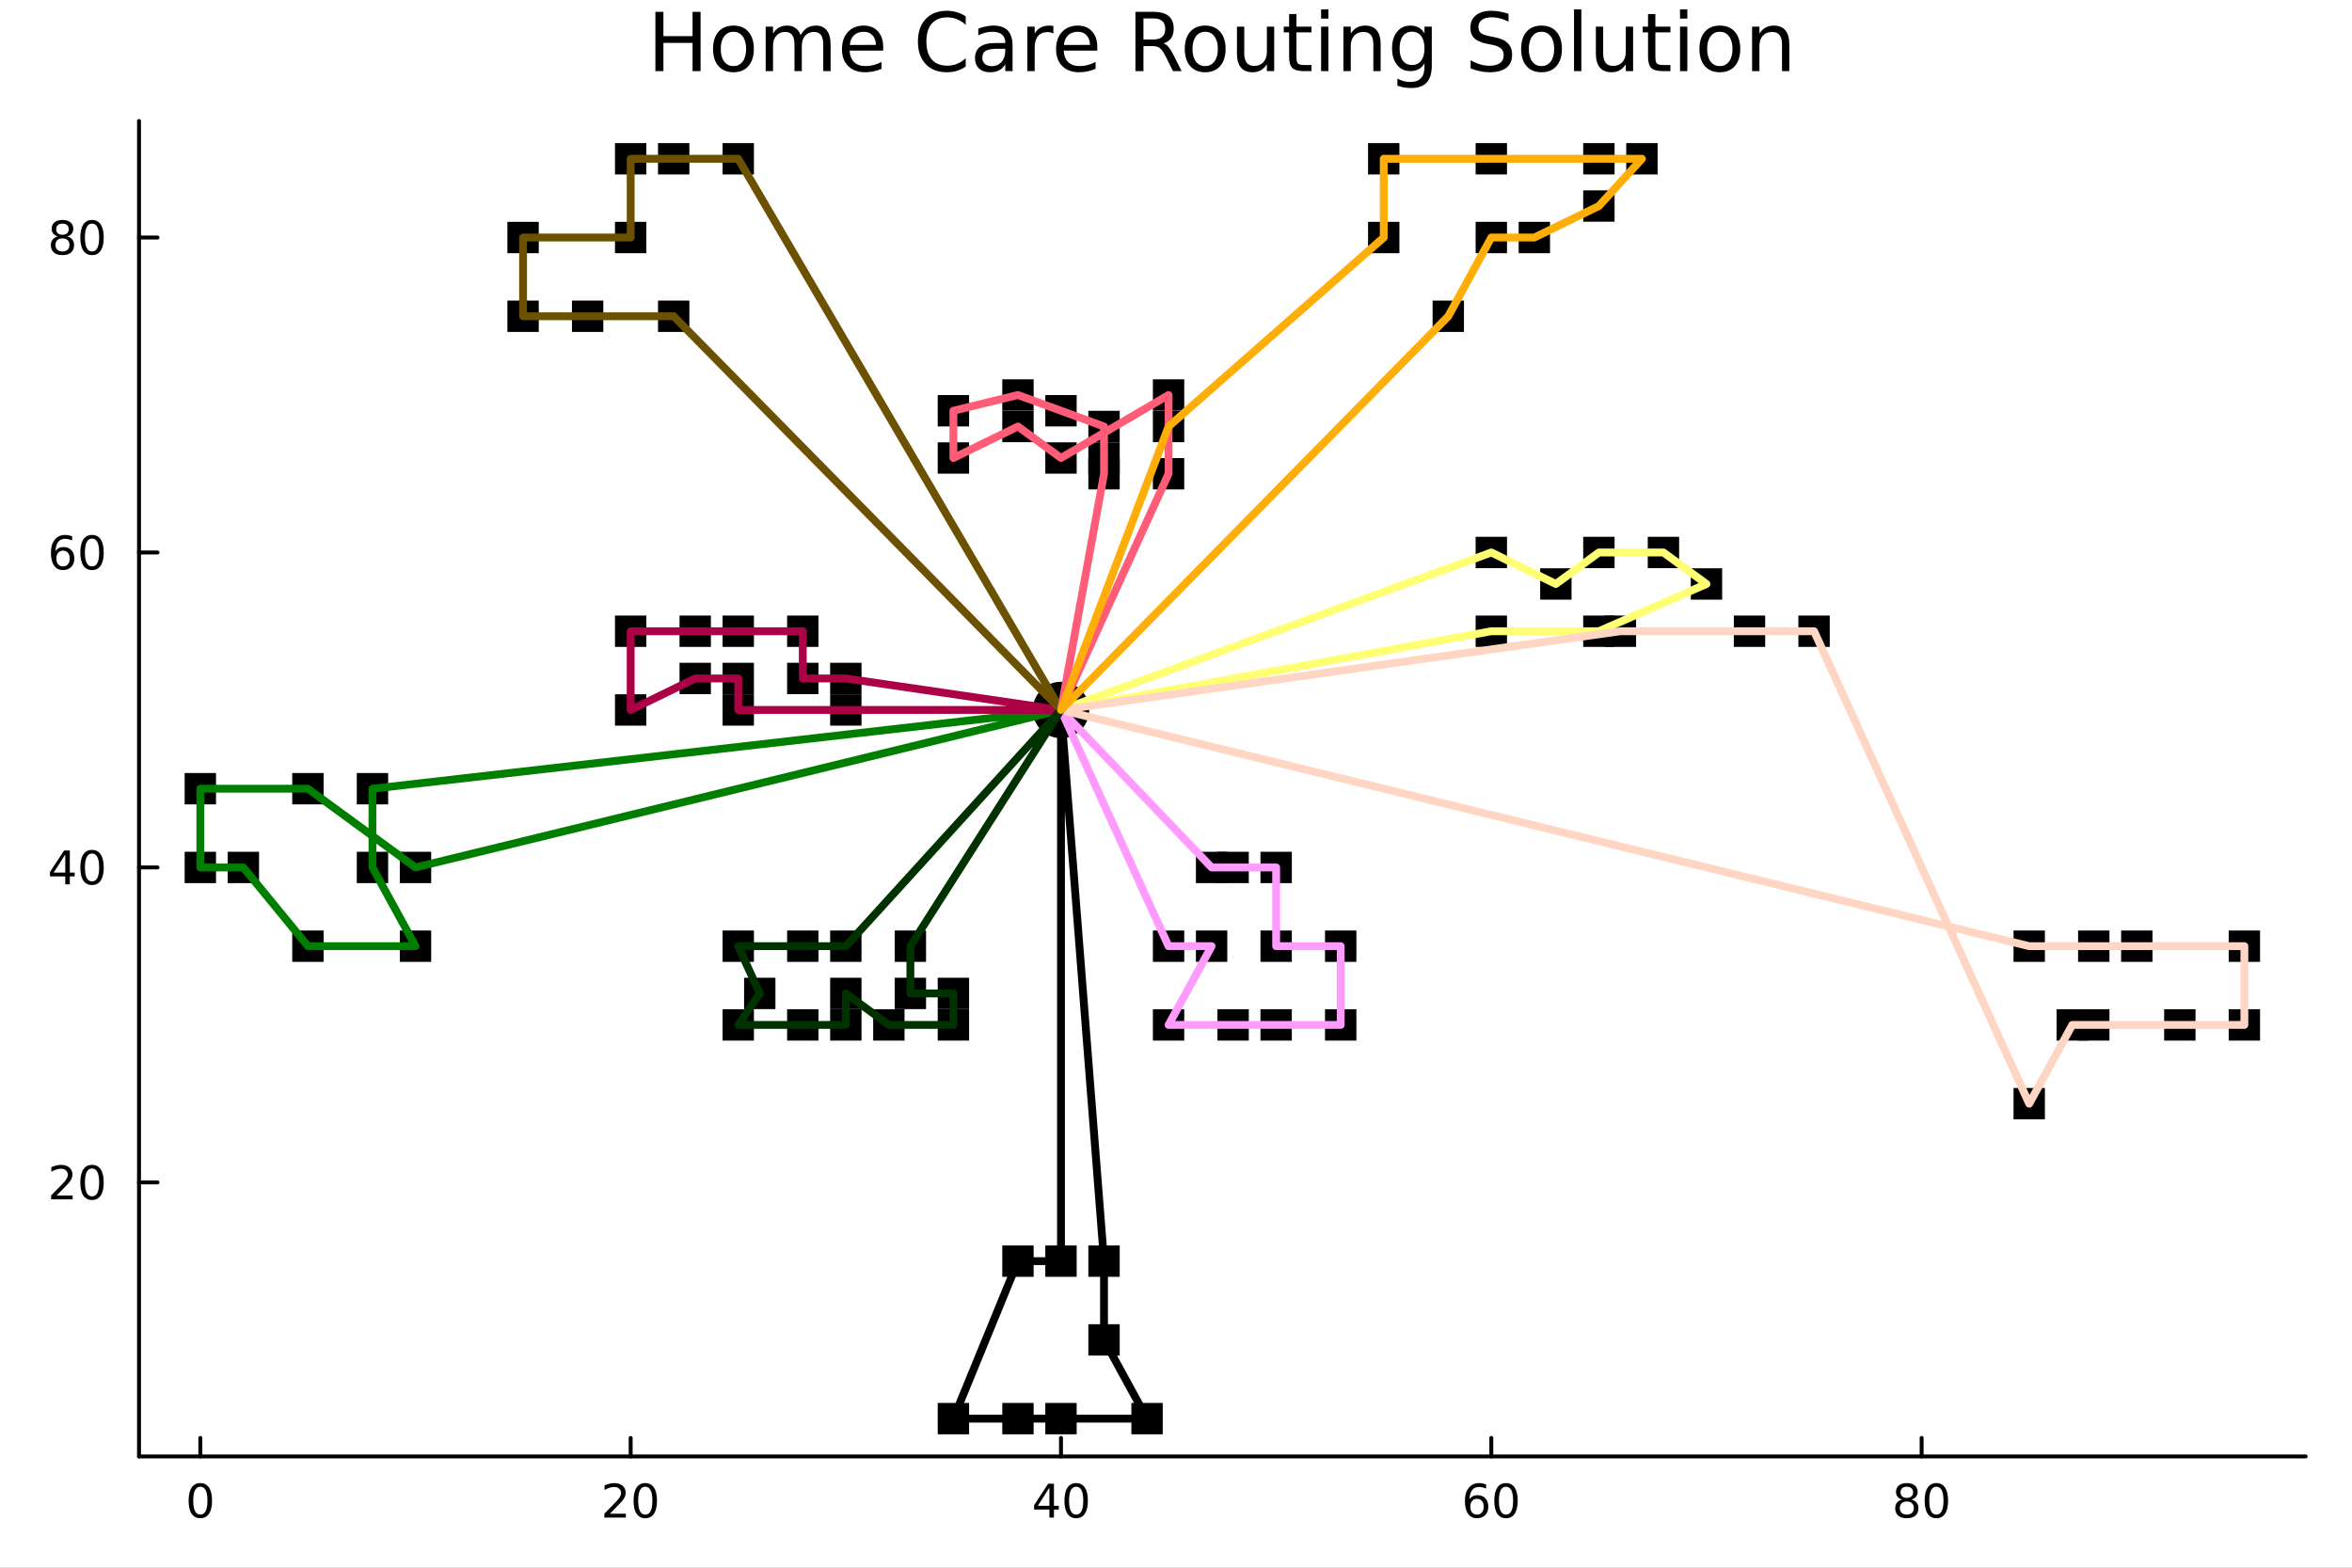 <svg xmlns="http://www.w3.org/2000/svg" xmlns:xlink="http://www.w3.org/1999/xlink" width="600" height="400" viewBox="0 0 2400 1600">
<rect x="0" y="0" width="2400" height="1600" fill="#808080" stroke="none"/>
<defs>
  <clipPath id="clip780">
    <rect x="0" y="0" width="2400" height="1600"></rect>
  </clipPath>
</defs>
<path clip-path="url(#clip780)" d="M0 1600 L2400 1600 L2400 0 L0 0  Z" fill="#ffffff" fill-rule="evenodd" fill-opacity="1"></path>
<defs>
  <clipPath id="clip781">
    <rect x="480" y="0" width="1681" height="1600"></rect>
  </clipPath>
</defs>
<path clip-path="url(#clip780)" d="M141.853 1486.45 L2352.76 1486.45 L2352.76 123.472 L141.853 123.472  Z" fill="#ffffff" fill-rule="evenodd" fill-opacity="1"></path>
<defs>
  <clipPath id="clip782">
    <rect x="141" y="123" width="2212" height="1364"></rect>
  </clipPath>
</defs>
<polyline clip-path="url(#clip780)" style="stroke:#000000; stroke-linecap:round; stroke-linejoin:round; stroke-width:4; stroke-opacity:1; fill:none" points="141.853,1486.45 2352.76,1486.45 "></polyline>
<polyline clip-path="url(#clip780)" style="stroke:#000000; stroke-linecap:round; stroke-linejoin:round; stroke-width:4; stroke-opacity:1; fill:none" points="204.426,1486.45 204.426,1467.55 "></polyline>
<polyline clip-path="url(#clip780)" style="stroke:#000000; stroke-linecap:round; stroke-linejoin:round; stroke-width:4; stroke-opacity:1; fill:none" points="643.533,1486.45 643.533,1467.55 "></polyline>
<polyline clip-path="url(#clip780)" style="stroke:#000000; stroke-linecap:round; stroke-linejoin:round; stroke-width:4; stroke-opacity:1; fill:none" points="1082.64,1486.45 1082.64,1467.55 "></polyline>
<polyline clip-path="url(#clip780)" style="stroke:#000000; stroke-linecap:round; stroke-linejoin:round; stroke-width:4; stroke-opacity:1; fill:none" points="1521.75,1486.45 1521.75,1467.55 "></polyline>
<polyline clip-path="url(#clip780)" style="stroke:#000000; stroke-linecap:round; stroke-linejoin:round; stroke-width:4; stroke-opacity:1; fill:none" points="1960.85,1486.45 1960.85,1467.55 "></polyline>
<path clip-path="url(#clip780)" d="M204.426 1517.37 Q200.815 1517.37 198.986 1520.93 Q197.18 1524.47 197.18 1531.6 Q197.18 1538.71 198.986 1542.27 Q200.815 1545.82 204.426 1545.82 Q208.06 1545.82 209.865 1542.27 Q211.694 1538.71 211.694 1531.6 Q211.694 1524.47 209.865 1520.93 Q208.06 1517.37 204.426 1517.37 M204.426 1513.66 Q210.236 1513.66 213.291 1518.27 Q216.37 1522.85 216.37 1531.6 Q216.37 1540.33 213.291 1544.94 Q210.236 1549.52 204.426 1549.52 Q198.616 1549.52 195.537 1544.94 Q192.481 1540.33 192.481 1531.6 Q192.481 1522.85 195.537 1518.27 Q198.616 1513.66 204.426 1513.66 Z" fill="#000000" fill-rule="nonzero" fill-opacity="1"></path><path clip-path="url(#clip780)" d="M622.306 1544.91 L638.625 1544.91 L638.625 1548.85 L616.681 1548.85 L616.681 1544.91 Q619.343 1542.16 623.926 1537.53 Q628.533 1532.88 629.713 1531.53 Q631.959 1529.01 632.838 1527.27 Q633.741 1525.51 633.741 1523.82 Q633.741 1521.07 631.796 1519.33 Q629.875 1517.6 626.773 1517.6 Q624.574 1517.6 622.121 1518.36 Q619.69 1519.13 616.912 1520.68 L616.912 1515.95 Q619.736 1514.82 622.19 1514.24 Q624.644 1513.66 626.681 1513.66 Q632.051 1513.66 635.246 1516.35 Q638.44 1519.03 638.44 1523.52 Q638.44 1525.65 637.63 1527.57 Q636.843 1529.47 634.736 1532.07 Q634.158 1532.74 631.056 1535.95 Q627.954 1539.15 622.306 1544.91 Z" fill="#000000" fill-rule="nonzero" fill-opacity="1"></path><path clip-path="url(#clip780)" d="M658.44 1517.37 Q654.829 1517.37 653 1520.93 Q651.195 1524.47 651.195 1531.6 Q651.195 1538.71 653 1542.27 Q654.829 1545.82 658.44 1545.82 Q662.074 1545.82 663.88 1542.27 Q665.708 1538.71 665.708 1531.6 Q665.708 1524.47 663.88 1520.93 Q662.074 1517.37 658.44 1517.37 M658.44 1513.66 Q664.25 1513.66 667.306 1518.27 Q670.384 1522.85 670.384 1531.6 Q670.384 1540.33 667.306 1544.94 Q664.25 1549.52 658.44 1549.52 Q652.63 1549.52 649.551 1544.94 Q646.495 1540.33 646.495 1531.6 Q646.495 1522.85 649.551 1518.27 Q652.63 1513.66 658.44 1513.66 Z" fill="#000000" fill-rule="nonzero" fill-opacity="1"></path><path clip-path="url(#clip780)" d="M1070.81 1518.36 L1059.01 1536.81 L1070.81 1536.81 L1070.81 1518.36 M1069.58 1514.29 L1075.46 1514.29 L1075.46 1536.81 L1080.39 1536.81 L1080.39 1540.7 L1075.46 1540.7 L1075.46 1548.85 L1070.81 1548.85 L1070.81 1540.7 L1055.21 1540.7 L1055.21 1536.19 L1069.58 1514.29 Z" fill="#000000" fill-rule="nonzero" fill-opacity="1"></path><path clip-path="url(#clip780)" d="M1098.13 1517.37 Q1094.51 1517.37 1092.69 1520.93 Q1090.88 1524.47 1090.88 1531.6 Q1090.88 1538.71 1092.69 1542.27 Q1094.51 1545.82 1098.13 1545.82 Q1101.76 1545.82 1103.57 1542.27 Q1105.39 1538.71 1105.39 1531.6 Q1105.39 1524.47 1103.57 1520.93 Q1101.76 1517.37 1098.13 1517.37 M1098.13 1513.66 Q1103.94 1513.66 1106.99 1518.27 Q1110.07 1522.85 1110.07 1531.6 Q1110.07 1540.33 1106.99 1544.94 Q1103.94 1549.52 1098.13 1549.52 Q1092.32 1549.52 1089.24 1544.94 Q1086.18 1540.33 1086.18 1531.6 Q1086.18 1522.85 1089.24 1518.27 Q1092.32 1513.66 1098.13 1513.66 Z" fill="#000000" fill-rule="nonzero" fill-opacity="1"></path><path clip-path="url(#clip780)" d="M1507.15 1529.7 Q1504 1529.7 1502.15 1531.86 Q1500.32 1534.01 1500.32 1537.76 Q1500.32 1541.49 1502.15 1543.66 Q1504 1545.82 1507.15 1545.82 Q1510.3 1545.82 1512.13 1543.66 Q1513.98 1541.49 1513.98 1537.76 Q1513.98 1534.01 1512.13 1531.86 Q1510.3 1529.7 1507.15 1529.7 M1516.43 1515.05 L1516.43 1519.31 Q1514.67 1518.48 1512.87 1518.04 Q1511.09 1517.6 1509.33 1517.6 Q1504.7 1517.6 1502.24 1520.72 Q1499.81 1523.85 1499.47 1530.17 Q1500.83 1528.15 1502.89 1527.09 Q1504.95 1526 1507.43 1526 Q1512.64 1526 1515.65 1529.17 Q1518.68 1532.32 1518.68 1537.76 Q1518.68 1543.08 1515.53 1546.3 Q1512.38 1549.52 1507.15 1549.52 Q1501.16 1549.52 1497.98 1544.94 Q1494.81 1540.33 1494.81 1531.6 Q1494.81 1523.41 1498.7 1518.55 Q1502.59 1513.66 1509.14 1513.66 Q1510.9 1513.66 1512.68 1514.01 Q1514.49 1514.36 1516.43 1515.05 Z" fill="#000000" fill-rule="nonzero" fill-opacity="1"></path><path clip-path="url(#clip780)" d="M1536.73 1517.37 Q1533.12 1517.37 1531.29 1520.93 Q1529.49 1524.47 1529.49 1531.6 Q1529.49 1538.71 1531.29 1542.27 Q1533.12 1545.82 1536.73 1545.82 Q1540.37 1545.82 1542.17 1542.27 Q1544 1538.71 1544 1531.6 Q1544 1524.47 1542.17 1520.93 Q1540.37 1517.37 1536.73 1517.37 M1536.73 1513.66 Q1542.54 1513.66 1545.6 1518.27 Q1548.68 1522.85 1548.68 1531.6 Q1548.68 1540.33 1545.6 1544.94 Q1542.54 1549.52 1536.73 1549.52 Q1530.92 1549.52 1527.85 1544.94 Q1524.79 1540.33 1524.79 1531.6 Q1524.79 1522.85 1527.85 1518.27 Q1530.92 1513.66 1536.73 1513.66 Z" fill="#000000" fill-rule="nonzero" fill-opacity="1"></path><path clip-path="url(#clip780)" d="M1945.73 1532.44 Q1942.39 1532.44 1940.47 1534.22 Q1938.57 1536 1938.57 1539.13 Q1938.57 1542.25 1940.47 1544.03 Q1942.39 1545.82 1945.73 1545.82 Q1949.06 1545.82 1950.98 1544.03 Q1952.9 1542.23 1952.9 1539.13 Q1952.9 1536 1950.98 1534.22 Q1949.08 1532.44 1945.73 1532.44 M1941.05 1530.45 Q1938.04 1529.7 1936.35 1527.64 Q1934.68 1525.58 1934.68 1522.62 Q1934.68 1518.48 1937.62 1516.07 Q1940.59 1513.66 1945.73 1513.66 Q1950.89 1513.66 1953.83 1516.07 Q1956.77 1518.48 1956.77 1522.62 Q1956.77 1525.58 1955.08 1527.64 Q1953.41 1529.7 1950.42 1530.45 Q1953.8 1531.23 1955.68 1533.52 Q1957.58 1535.82 1957.58 1539.13 Q1957.58 1544.15 1954.5 1546.83 Q1951.44 1549.52 1945.73 1549.52 Q1940.01 1549.52 1936.93 1546.83 Q1933.87 1544.15 1933.87 1539.13 Q1933.87 1535.82 1935.77 1533.52 Q1937.67 1531.23 1941.05 1530.45 M1939.34 1523.06 Q1939.34 1525.75 1941 1527.25 Q1942.69 1528.76 1945.73 1528.76 Q1948.74 1528.76 1950.42 1527.25 Q1952.14 1525.75 1952.14 1523.06 Q1952.14 1520.38 1950.42 1518.87 Q1948.74 1517.37 1945.73 1517.37 Q1942.69 1517.37 1941 1518.87 Q1939.34 1520.38 1939.34 1523.06 Z" fill="#000000" fill-rule="nonzero" fill-opacity="1"></path><path clip-path="url(#clip780)" d="M1975.89 1517.37 Q1972.28 1517.37 1970.45 1520.93 Q1968.64 1524.47 1968.64 1531.6 Q1968.64 1538.71 1970.45 1542.27 Q1972.28 1545.82 1975.89 1545.82 Q1979.52 1545.82 1981.33 1542.27 Q1983.16 1538.71 1983.16 1531.6 Q1983.16 1524.47 1981.33 1520.93 Q1979.52 1517.37 1975.89 1517.37 M1975.89 1513.66 Q1981.7 1513.66 1984.75 1518.27 Q1987.83 1522.85 1987.83 1531.6 Q1987.83 1540.33 1984.75 1544.94 Q1981.7 1549.52 1975.89 1549.52 Q1970.08 1549.52 1967 1544.94 Q1963.94 1540.33 1963.94 1531.6 Q1963.94 1522.85 1967 1518.27 Q1970.08 1513.66 1975.89 1513.66 Z" fill="#000000" fill-rule="nonzero" fill-opacity="1"></path><polyline clip-path="url(#clip780)" style="stroke:#000000; stroke-linecap:round; stroke-linejoin:round; stroke-width:4; stroke-opacity:1; fill:none" points="141.853,1486.45 141.853,123.472 "></polyline>
<polyline clip-path="url(#clip780)" style="stroke:#000000; stroke-linecap:round; stroke-linejoin:round; stroke-width:4; stroke-opacity:1; fill:none" points="141.853,1206.78 160.751,1206.78 "></polyline>
<polyline clip-path="url(#clip780)" style="stroke:#000000; stroke-linecap:round; stroke-linejoin:round; stroke-width:4; stroke-opacity:1; fill:none" points="141.853,885.324 160.751,885.324 "></polyline>
<polyline clip-path="url(#clip780)" style="stroke:#000000; stroke-linecap:round; stroke-linejoin:round; stroke-width:4; stroke-opacity:1; fill:none" points="141.853,563.868 160.751,563.868 "></polyline>
<polyline clip-path="url(#clip780)" style="stroke:#000000; stroke-linecap:round; stroke-linejoin:round; stroke-width:4; stroke-opacity:1; fill:none" points="141.853,242.411 160.751,242.411 "></polyline>
<path clip-path="url(#clip780)" d="M57.775 1220.13 L74.094 1220.13 L74.094 1224.06 L52.15 1224.06 L52.15 1220.13 Q54.812 1217.37 59.395 1212.74 Q64.001 1208.09 65.182 1206.75 Q67.427 1204.22 68.307 1202.49 Q69.21 1200.73 69.21 1199.04 Q69.21 1196.28 67.265 1194.55 Q65.344 1192.81 62.242 1192.81 Q60.043 1192.81 57.589 1193.57 Q55.159 1194.34 52.381 1195.89 L52.381 1191.17 Q55.205 1190.03 57.659 1189.45 Q60.112 1188.88 62.15 1188.88 Q67.52 1188.88 70.714 1191.56 Q73.909 1194.25 73.909 1198.74 Q73.909 1200.87 73.099 1202.79 Q72.311 1204.69 70.205 1207.28 Q69.626 1207.95 66.525 1211.17 Q63.423 1214.36 57.775 1220.13 Z" fill="#000000" fill-rule="nonzero" fill-opacity="1"></path><path clip-path="url(#clip780)" d="M93.909 1192.58 Q90.297 1192.58 88.469 1196.14 Q86.663 1199.69 86.663 1206.82 Q86.663 1213.92 88.469 1217.49 Q90.297 1221.03 93.909 1221.03 Q97.543 1221.03 99.348 1217.49 Q101.177 1213.92 101.177 1206.82 Q101.177 1199.69 99.348 1196.14 Q97.543 1192.58 93.909 1192.58 M93.909 1188.88 Q99.719 1188.88 102.774 1193.48 Q105.853 1198.07 105.853 1206.82 Q105.853 1215.54 102.774 1220.15 Q99.719 1224.73 93.909 1224.73 Q88.098 1224.73 85.02 1220.15 Q81.964 1215.54 81.964 1206.82 Q81.964 1198.07 85.02 1193.48 Q88.098 1188.88 93.909 1188.88 Z" fill="#000000" fill-rule="nonzero" fill-opacity="1"></path><path clip-path="url(#clip780)" d="M66.594 872.118 L54.788 890.567 L66.594 890.567 L66.594 872.118 M65.367 868.044 L71.247 868.044 L71.247 890.567 L76.177 890.567 L76.177 894.456 L71.247 894.456 L71.247 902.604 L66.594 902.604 L66.594 894.456 L50.992 894.456 L50.992 889.942 L65.367 868.044 Z" fill="#000000" fill-rule="nonzero" fill-opacity="1"></path><path clip-path="url(#clip780)" d="M93.909 871.123 Q90.297 871.123 88.469 874.688 Q86.663 878.229 86.663 885.359 Q86.663 892.465 88.469 896.03 Q90.297 899.572 93.909 899.572 Q97.543 899.572 99.348 896.03 Q101.177 892.465 101.177 885.359 Q101.177 878.229 99.348 874.688 Q97.543 871.123 93.909 871.123 M93.909 867.419 Q99.719 867.419 102.774 872.026 Q105.853 876.609 105.853 885.359 Q105.853 894.086 102.774 898.692 Q99.719 903.275 93.909 903.275 Q88.098 903.275 85.02 898.692 Q81.964 894.086 81.964 885.359 Q81.964 876.609 85.02 872.026 Q88.098 867.419 93.909 867.419 Z" fill="#000000" fill-rule="nonzero" fill-opacity="1"></path><path clip-path="url(#clip780)" d="M64.325 562.004 Q61.177 562.004 59.325 564.157 Q57.497 566.31 57.497 570.06 Q57.497 573.787 59.325 575.962 Q61.177 578.115 64.325 578.115 Q67.474 578.115 69.302 575.962 Q71.154 573.787 71.154 570.06 Q71.154 566.31 69.302 564.157 Q67.474 562.004 64.325 562.004 M73.608 547.351 L73.608 551.611 Q71.849 550.777 70.043 550.338 Q68.261 549.898 66.501 549.898 Q61.872 549.898 59.418 553.023 Q56.987 556.148 56.64 562.467 Q58.006 560.453 60.066 559.388 Q62.126 558.3 64.603 558.3 Q69.811 558.3 72.821 561.472 Q75.853 564.62 75.853 570.06 Q75.853 575.384 72.705 578.601 Q69.557 581.819 64.325 581.819 Q58.33 581.819 55.159 577.236 Q51.987 572.629 51.987 563.902 Q51.987 555.708 55.876 550.847 Q59.765 545.963 66.316 545.963 Q68.075 545.963 69.858 546.31 Q71.663 546.657 73.608 547.351 Z" fill="#000000" fill-rule="nonzero" fill-opacity="1"></path><path clip-path="url(#clip780)" d="M93.909 549.666 Q90.297 549.666 88.469 553.231 Q86.663 556.773 86.663 563.902 Q86.663 571.009 88.469 574.574 Q90.297 578.115 93.909 578.115 Q97.543 578.115 99.348 574.574 Q101.177 571.009 101.177 563.902 Q101.177 556.773 99.348 553.231 Q97.543 549.666 93.909 549.666 M93.909 545.963 Q99.719 545.963 102.774 550.569 Q105.853 555.152 105.853 563.902 Q105.853 572.629 102.774 577.236 Q99.719 581.819 93.909 581.819 Q88.098 581.819 85.02 577.236 Q81.964 572.629 81.964 563.902 Q81.964 555.152 85.02 550.569 Q88.098 545.963 93.909 545.963 Z" fill="#000000" fill-rule="nonzero" fill-opacity="1"></path><path clip-path="url(#clip780)" d="M63.747 243.279 Q60.413 243.279 58.492 245.061 Q56.594 246.844 56.594 249.969 Q56.594 253.094 58.492 254.876 Q60.413 256.659 63.747 256.659 Q67.08 256.659 69.001 254.876 Q70.923 253.071 70.923 249.969 Q70.923 246.844 69.001 245.061 Q67.103 243.279 63.747 243.279 M59.071 241.288 Q56.062 240.548 54.372 238.487 Q52.705 236.427 52.705 233.464 Q52.705 229.321 55.645 226.913 Q58.608 224.506 63.747 224.506 Q68.909 224.506 71.849 226.913 Q74.788 229.321 74.788 233.464 Q74.788 236.427 73.099 238.487 Q71.432 240.548 68.446 241.288 Q71.825 242.075 73.7 244.367 Q75.599 246.659 75.599 249.969 Q75.599 254.992 72.52 257.677 Q69.464 260.362 63.747 260.362 Q58.029 260.362 54.95 257.677 Q51.895 254.992 51.895 249.969 Q51.895 246.659 53.793 244.367 Q55.691 242.075 59.071 241.288 M57.358 233.904 Q57.358 236.589 59.025 238.094 Q60.714 239.599 63.747 239.599 Q66.756 239.599 68.446 238.094 Q70.159 236.589 70.159 233.904 Q70.159 231.219 68.446 229.714 Q66.756 228.21 63.747 228.21 Q60.714 228.21 59.025 229.714 Q57.358 231.219 57.358 233.904 Z" fill="#000000" fill-rule="nonzero" fill-opacity="1"></path><path clip-path="url(#clip780)" d="M93.909 228.21 Q90.297 228.21 88.469 231.775 Q86.663 235.316 86.663 242.446 Q86.663 249.552 88.469 253.117 Q90.297 256.659 93.909 256.659 Q97.543 256.659 99.348 253.117 Q101.177 249.552 101.177 242.446 Q101.177 235.316 99.348 231.775 Q97.543 228.21 93.909 228.21 M93.909 224.506 Q99.719 224.506 102.774 229.113 Q105.853 233.696 105.853 242.446 Q105.853 251.173 102.774 255.779 Q99.719 260.362 93.909 260.362 Q88.098 260.362 85.02 255.779 Q81.964 251.173 81.964 242.446 Q81.964 233.696 85.02 229.113 Q88.098 224.506 93.909 224.506 Z" fill="#000000" fill-rule="nonzero" fill-opacity="1"></path><path clip-path="url(#clip780)" d="M668.775 12.096 L676.957 12.096 L676.957 36.888 L706.691 36.888 L706.691 12.096 L714.874 12.096 L714.874 72.576 L706.691 72.576 L706.691 43.774 L676.957 43.774 L676.957 72.576 L668.775 72.576 L668.775 12.096 Z" fill="#000000" fill-rule="nonzero" fill-opacity="1"></path><path clip-path="url(#clip780)" d="M748.415 32.431 Q742.42 32.431 738.936 37.131 Q735.452 41.789 735.452 49.931 Q735.452 58.074 738.896 62.773 Q742.379 67.431 748.415 67.431 Q754.37 67.431 757.854 62.732 Q761.338 58.033 761.338 49.931 Q761.338 41.87 757.854 37.171 Q754.37 32.431 748.415 32.431 M748.415 26.112 Q758.137 26.112 763.687 32.431 Q769.237 38.751 769.237 49.931 Q769.237 61.071 763.687 67.431 Q758.137 73.751 748.415 73.751 Q738.653 73.751 733.103 67.431 Q727.594 61.071 727.594 49.931 Q727.594 38.751 733.103 32.431 Q738.653 26.112 748.415 26.112 Z" fill="#000000" fill-rule="nonzero" fill-opacity="1"></path><path clip-path="url(#clip780)" d="M816.916 35.915 Q819.711 30.892 823.6 28.502 Q827.489 26.112 832.755 26.112 Q839.844 26.112 843.693 31.095 Q847.541 36.037 847.541 45.192 L847.541 72.576 L840.047 72.576 L840.047 45.435 Q840.047 38.913 837.738 35.753 Q835.429 32.594 830.689 32.594 Q824.896 32.594 821.534 36.442 Q818.172 40.29 818.172 46.934 L818.172 72.576 L810.678 72.576 L810.678 45.435 Q810.678 38.873 808.369 35.753 Q806.06 32.594 801.239 32.594 Q795.527 32.594 792.165 36.482 Q788.803 40.331 788.803 46.934 L788.803 72.576 L781.309 72.576 L781.309 27.206 L788.803 27.206 L788.803 34.254 Q791.355 30.082 794.92 28.097 Q798.484 26.112 803.386 26.112 Q808.328 26.112 811.771 28.624 Q815.255 31.135 816.916 35.915 Z" fill="#000000" fill-rule="nonzero" fill-opacity="1"></path><path clip-path="url(#clip780)" d="M901.215 48.028 L901.215 51.673 L866.945 51.673 Q867.431 59.37 871.563 63.421 Q875.735 67.431 883.148 67.431 Q887.442 67.431 891.453 66.378 Q895.504 65.325 899.474 63.218 L899.474 70.267 Q895.463 71.968 891.25 72.86 Q887.037 73.751 882.703 73.751 Q871.846 73.751 865.486 67.431 Q859.167 61.112 859.167 50.337 Q859.167 39.197 865.162 32.675 Q871.198 26.112 881.407 26.112 Q890.562 26.112 895.868 32.026 Q901.215 37.9 901.215 48.028 M893.762 45.84 Q893.681 39.723 890.318 36.077 Q886.997 32.431 881.488 32.431 Q875.249 32.431 871.482 35.956 Q867.755 39.48 867.188 45.88 L893.762 45.84 Z" fill="#000000" fill-rule="nonzero" fill-opacity="1"></path><path clip-path="url(#clip780)" d="M985.434 16.755 L985.434 25.383 Q981.302 21.535 976.603 19.631 Q971.944 17.727 966.678 17.727 Q956.308 17.727 950.798 24.087 Q945.289 30.406 945.289 42.397 Q945.289 54.347 950.798 60.707 Q956.308 67.026 966.678 67.026 Q971.944 67.026 976.603 65.122 Q981.302 63.218 985.434 59.37 L985.434 67.918 Q981.14 70.834 976.319 72.292 Q971.539 73.751 966.192 73.751 Q952.459 73.751 944.56 65.365 Q936.661 56.94 936.661 42.397 Q936.661 27.814 944.56 19.428 Q952.459 11.002 966.192 11.002 Q971.62 11.002 976.4 12.461 Q981.221 13.878 985.434 16.755 Z" fill="#000000" fill-rule="nonzero" fill-opacity="1"></path><path clip-path="url(#clip780)" d="M1018.37 49.769 Q1009.33 49.769 1005.85 51.835 Q1002.37 53.901 1002.37 58.884 Q1002.37 62.854 1004.96 65.203 Q1007.59 67.512 1012.09 67.512 Q1018.29 67.512 1022.01 63.137 Q1025.78 58.722 1025.78 51.43 L1025.78 49.769 L1018.37 49.769 M1033.23 46.691 L1033.23 72.576 L1025.78 72.576 L1025.78 65.689 Q1023.23 69.821 1019.42 71.806 Q1015.61 73.751 1010.1 73.751 Q1003.14 73.751 999.004 69.862 Q994.913 65.933 994.913 59.37 Q994.913 51.714 1000.02 47.825 Q1005.16 43.936 1015.33 43.936 L1025.78 43.936 L1025.78 43.207 Q1025.78 38.062 1022.38 35.267 Q1019.02 32.431 1012.9 32.431 Q1009.01 32.431 1005.32 33.363 Q1001.64 34.295 998.235 36.158 L998.235 29.272 Q1002.33 27.692 1006.17 26.922 Q1010.02 26.112 1013.67 26.112 Q1023.51 26.112 1028.37 31.216 Q1033.23 36.32 1033.23 46.691 Z" fill="#000000" fill-rule="nonzero" fill-opacity="1"></path><path clip-path="url(#clip780)" d="M1074.88 34.173 Q1073.62 33.444 1072.12 33.12 Q1070.66 32.756 1068.88 32.756 Q1062.56 32.756 1059.16 36.888 Q1055.8 40.979 1055.8 48.676 L1055.8 72.576 L1048.3 72.576 L1048.3 27.206 L1055.8 27.206 L1055.8 34.254 Q1058.15 30.122 1061.91 28.138 Q1065.68 26.112 1071.07 26.112 Q1071.84 26.112 1072.77 26.234 Q1073.7 26.315 1074.84 26.517 L1074.88 34.173 Z" fill="#000000" fill-rule="nonzero" fill-opacity="1"></path><path clip-path="url(#clip780)" d="M1119.68 48.028 L1119.68 51.673 L1085.41 51.673 Q1085.9 59.37 1090.03 63.421 Q1094.2 67.431 1101.61 67.431 Q1105.91 67.431 1109.92 66.378 Q1113.97 65.325 1117.94 63.218 L1117.94 70.267 Q1113.93 71.968 1109.72 72.86 Q1105.5 73.751 1101.17 73.751 Q1090.31 73.751 1083.95 67.431 Q1077.63 61.112 1077.63 50.337 Q1077.63 39.197 1083.63 32.675 Q1089.66 26.112 1099.87 26.112 Q1109.03 26.112 1114.33 32.026 Q1119.68 37.9 1119.68 48.028 M1112.23 45.84 Q1112.15 39.723 1108.78 36.077 Q1105.46 32.431 1099.95 32.431 Q1093.71 32.431 1089.95 35.956 Q1086.22 39.48 1085.65 45.88 L1112.23 45.84 Z" fill="#000000" fill-rule="nonzero" fill-opacity="1"></path><path clip-path="url(#clip780)" d="M1187.29 44.22 Q1189.92 45.111 1192.39 48.028 Q1194.91 50.944 1197.42 56.048 L1205.72 72.576 L1196.93 72.576 L1189.19 57.061 Q1186.2 50.985 1183.36 49 Q1180.57 47.015 1175.7 47.015 L1166.79 47.015 L1166.79 72.576 L1158.61 72.576 L1158.61 12.096 L1177.08 12.096 Q1187.45 12.096 1192.56 16.43 Q1197.66 20.765 1197.66 29.515 Q1197.66 35.227 1194.99 38.994 Q1192.35 42.761 1187.29 44.22 M1166.79 18.82 L1166.79 40.29 L1177.08 40.29 Q1183 40.29 1185.99 37.576 Q1189.03 34.822 1189.03 29.515 Q1189.03 24.208 1185.99 21.535 Q1183 18.82 1177.08 18.82 L1166.79 18.82 Z" fill="#000000" fill-rule="nonzero" fill-opacity="1"></path><path clip-path="url(#clip780)" d="M1229.78 32.431 Q1223.79 32.431 1220.31 37.131 Q1216.82 41.789 1216.82 49.931 Q1216.82 58.074 1220.26 62.773 Q1223.75 67.431 1229.78 67.431 Q1235.74 67.431 1239.22 62.732 Q1242.71 58.033 1242.71 49.931 Q1242.71 41.87 1239.22 37.171 Q1235.74 32.431 1229.78 32.431 M1229.78 26.112 Q1239.51 26.112 1245.06 32.431 Q1250.61 38.751 1250.61 49.931 Q1250.61 61.071 1245.06 67.431 Q1239.51 73.751 1229.78 73.751 Q1220.02 73.751 1214.47 67.431 Q1208.96 61.071 1208.96 49.931 Q1208.96 38.751 1214.47 32.431 Q1220.02 26.112 1229.78 26.112 Z" fill="#000000" fill-rule="nonzero" fill-opacity="1"></path><path clip-path="url(#clip780)" d="M1262.19 54.671 L1262.19 27.206 L1269.65 27.206 L1269.65 54.387 Q1269.65 60.828 1272.16 64.069 Q1274.67 67.269 1279.69 67.269 Q1285.73 67.269 1289.21 63.421 Q1292.74 59.573 1292.74 52.929 L1292.74 27.206 L1300.19 27.206 L1300.19 72.576 L1292.74 72.576 L1292.74 65.608 Q1290.02 69.74 1286.42 71.766 Q1282.85 73.751 1278.11 73.751 Q1270.29 73.751 1266.24 68.89 Q1262.19 64.029 1262.19 54.671 M1280.95 26.112 L1280.95 26.112 Z" fill="#000000" fill-rule="nonzero" fill-opacity="1"></path><path clip-path="url(#clip780)" d="M1322.91 14.324 L1322.91 27.206 L1338.27 27.206 L1338.27 32.999 L1322.91 32.999 L1322.91 57.628 Q1322.91 63.178 1324.41 64.758 Q1325.95 66.338 1330.61 66.338 L1338.27 66.338 L1338.27 72.576 L1330.61 72.576 Q1321.98 72.576 1318.7 69.376 Q1315.42 66.135 1315.42 57.628 L1315.42 32.999 L1309.95 32.999 L1309.95 27.206 L1315.42 27.206 L1315.42 14.324 L1322.91 14.324 Z" fill="#000000" fill-rule="nonzero" fill-opacity="1"></path><path clip-path="url(#clip780)" d="M1348.07 27.206 L1355.52 27.206 L1355.52 72.576 L1348.07 72.576 L1348.07 27.206 M1348.07 9.544 L1355.52 9.544 L1355.52 18.983 L1348.07 18.983 L1348.07 9.544 Z" fill="#000000" fill-rule="nonzero" fill-opacity="1"></path><path clip-path="url(#clip780)" d="M1408.83 45.192 L1408.83 72.576 L1401.38 72.576 L1401.38 45.435 Q1401.38 38.994 1398.87 35.794 Q1396.36 32.594 1391.33 32.594 Q1385.3 32.594 1381.81 36.442 Q1378.33 40.29 1378.33 46.934 L1378.33 72.576 L1370.84 72.576 L1370.84 27.206 L1378.33 27.206 L1378.33 34.254 Q1381 30.163 1384.61 28.138 Q1388.26 26.112 1393 26.112 Q1400.81 26.112 1404.82 30.973 Q1408.83 35.794 1408.83 45.192 Z" fill="#000000" fill-rule="nonzero" fill-opacity="1"></path><path clip-path="url(#clip780)" d="M1453.56 49.364 Q1453.56 41.263 1450.19 36.806 Q1446.87 32.35 1440.84 32.35 Q1434.84 32.35 1431.48 36.806 Q1428.16 41.263 1428.16 49.364 Q1428.16 57.426 1431.48 61.882 Q1434.84 66.338 1440.84 66.338 Q1446.87 66.338 1450.19 61.882 Q1453.56 57.426 1453.56 49.364 M1461.01 66.945 Q1461.01 78.531 1455.87 84.162 Q1450.72 89.833 1440.11 89.833 Q1436.18 89.833 1432.69 89.225 Q1429.21 88.658 1425.93 87.443 L1425.93 80.192 Q1429.21 81.974 1432.41 82.825 Q1435.61 83.675 1438.93 83.675 Q1446.26 83.675 1449.91 79.827 Q1453.56 76.019 1453.56 68.282 L1453.56 64.596 Q1451.25 68.606 1447.64 70.591 Q1444.04 72.576 1439.01 72.576 Q1430.67 72.576 1425.56 66.216 Q1420.46 59.856 1420.46 49.364 Q1420.46 38.832 1425.56 32.472 Q1430.67 26.112 1439.01 26.112 Q1444.04 26.112 1447.64 28.097 Q1451.25 30.082 1453.56 34.092 L1453.56 27.206 L1461.01 27.206 L1461.01 66.945 Z" fill="#000000" fill-rule="nonzero" fill-opacity="1"></path><path clip-path="url(#clip780)" d="M1539.31 14.081 L1539.31 22.061 Q1534.66 19.833 1530.52 18.739 Q1526.39 17.646 1522.54 17.646 Q1515.86 17.646 1512.21 20.238 Q1508.61 22.831 1508.61 27.611 Q1508.61 31.621 1511 33.687 Q1513.43 35.713 1520.15 36.969 L1525.1 37.981 Q1534.25 39.723 1538.58 44.139 Q1542.96 48.514 1542.96 55.886 Q1542.96 64.677 1537.05 69.214 Q1531.17 73.751 1519.79 73.751 Q1515.49 73.751 1510.63 72.778 Q1505.81 71.806 1500.63 69.902 L1500.63 61.477 Q1505.61 64.272 1510.39 65.689 Q1515.17 67.107 1519.79 67.107 Q1526.8 67.107 1530.6 64.353 Q1534.41 61.598 1534.41 56.494 Q1534.41 52.038 1531.66 49.526 Q1528.94 47.015 1522.71 45.759 L1517.72 44.787 Q1508.57 42.964 1504.48 39.075 Q1500.38 35.186 1500.38 28.259 Q1500.38 20.238 1506.02 15.62 Q1511.69 11.002 1521.61 11.002 Q1525.86 11.002 1530.28 11.772 Q1534.7 12.542 1539.31 14.081 Z" fill="#000000" fill-rule="nonzero" fill-opacity="1"></path><path clip-path="url(#clip780)" d="M1572.98 32.431 Q1566.98 32.431 1563.5 37.131 Q1560.01 41.789 1560.01 49.931 Q1560.01 58.074 1563.46 62.773 Q1566.94 67.431 1572.98 67.431 Q1578.93 67.431 1582.42 62.732 Q1585.9 58.033 1585.9 49.931 Q1585.9 41.87 1582.42 37.171 Q1578.93 32.431 1572.98 32.431 M1572.98 26.112 Q1582.7 26.112 1588.25 32.431 Q1593.8 38.751 1593.8 49.931 Q1593.8 61.071 1588.25 67.431 Q1582.7 73.751 1572.98 73.751 Q1563.21 73.751 1557.66 67.431 Q1552.16 61.071 1552.16 49.931 Q1552.16 38.751 1557.66 32.431 Q1563.21 26.112 1572.98 26.112 Z" fill="#000000" fill-rule="nonzero" fill-opacity="1"></path><path clip-path="url(#clip780)" d="M1606.15 9.544 L1613.61 9.544 L1613.61 72.576 L1606.15 72.576 L1606.15 9.544 Z" fill="#000000" fill-rule="nonzero" fill-opacity="1"></path><path clip-path="url(#clip780)" d="M1628.43 54.671 L1628.43 27.206 L1635.89 27.206 L1635.89 54.387 Q1635.89 60.828 1638.4 64.069 Q1640.91 67.269 1645.93 67.269 Q1651.97 67.269 1655.45 63.421 Q1658.98 59.573 1658.98 52.929 L1658.98 27.206 L1666.43 27.206 L1666.43 72.576 L1658.98 72.576 L1658.98 65.608 Q1656.26 69.74 1652.66 71.766 Q1649.09 73.751 1644.35 73.751 Q1636.54 73.751 1632.48 68.89 Q1628.43 64.029 1628.43 54.671 M1647.19 26.112 L1647.19 26.112 Z" fill="#000000" fill-rule="nonzero" fill-opacity="1"></path><path clip-path="url(#clip780)" d="M1689.16 14.324 L1689.16 27.206 L1704.51 27.206 L1704.51 32.999 L1689.16 32.999 L1689.16 57.628 Q1689.16 63.178 1690.66 64.758 Q1692.19 66.338 1696.85 66.338 L1704.51 66.338 L1704.51 72.576 L1696.85 72.576 Q1688.23 72.576 1684.94 69.376 Q1681.66 66.135 1681.66 57.628 L1681.66 32.999 L1676.19 32.999 L1676.19 27.206 L1681.66 27.206 L1681.66 14.324 L1689.16 14.324 Z" fill="#000000" fill-rule="nonzero" fill-opacity="1"></path><path clip-path="url(#clip780)" d="M1714.31 27.206 L1721.77 27.206 L1721.77 72.576 L1714.31 72.576 L1714.31 27.206 M1714.31 9.544 L1721.77 9.544 L1721.77 18.983 L1714.31 18.983 L1714.31 9.544 Z" fill="#000000" fill-rule="nonzero" fill-opacity="1"></path><path clip-path="url(#clip780)" d="M1754.94 32.431 Q1748.95 32.431 1745.46 37.131 Q1741.98 41.789 1741.98 49.931 Q1741.98 58.074 1745.42 62.773 Q1748.91 67.431 1754.94 67.431 Q1760.9 67.431 1764.38 62.732 Q1767.87 58.033 1767.87 49.931 Q1767.87 41.87 1764.38 37.171 Q1760.9 32.431 1754.94 32.431 M1754.94 26.112 Q1764.67 26.112 1770.22 32.431 Q1775.77 38.751 1775.77 49.931 Q1775.77 61.071 1770.22 67.431 Q1764.67 73.751 1754.94 73.751 Q1745.18 73.751 1739.63 67.431 Q1734.12 61.071 1734.12 49.931 Q1734.12 38.751 1739.63 32.431 Q1745.18 26.112 1754.94 26.112 Z" fill="#000000" fill-rule="nonzero" fill-opacity="1"></path><path clip-path="url(#clip780)" d="M1825.83 45.192 L1825.83 72.576 L1818.38 72.576 L1818.38 45.435 Q1818.38 38.994 1815.87 35.794 Q1813.36 32.594 1808.33 32.594 Q1802.3 32.594 1798.81 36.442 Q1795.33 40.29 1795.33 46.934 L1795.33 72.576 L1787.84 72.576 L1787.84 27.206 L1795.33 27.206 L1795.33 34.254 Q1798 30.163 1801.61 28.138 Q1805.26 26.112 1810 26.112 Q1817.81 26.112 1821.82 30.973 Q1825.83 35.794 1825.83 45.192 Z" fill="#000000" fill-rule="nonzero" fill-opacity="1"></path><circle clip-path="url(#clip782)" cx="1082.64" cy="724.596" r="28.8" fill="#000000" fill-rule="evenodd" fill-opacity="1" stroke="none"></circle>
<path clip-path="url(#clip782)" d="M1110.55 1271.14 L1110.55 1303.14 L1142.55 1303.14 L1142.55 1271.14 L1110.55 1271.14 Z" fill="#000000" fill-rule="evenodd" fill-opacity="1" stroke="none"></path>
<path clip-path="url(#clip782)" d="M1110.55 1351.51 L1110.55 1383.51 L1142.55 1383.51 L1142.55 1351.51 L1110.55 1351.51 Z" fill="#000000" fill-rule="evenodd" fill-opacity="1" stroke="none"></path>
<path clip-path="url(#clip782)" d="M1154.46 1431.87 L1154.46 1463.87 L1186.46 1463.87 L1186.46 1431.87 L1154.46 1431.87 Z" fill="#000000" fill-rule="evenodd" fill-opacity="1" stroke="none"></path>
<path clip-path="url(#clip782)" d="M1066.64 1431.87 L1066.64 1463.87 L1098.64 1463.87 L1098.64 1431.87 L1066.64 1431.87 Z" fill="#000000" fill-rule="evenodd" fill-opacity="1" stroke="none"></path>
<path clip-path="url(#clip782)" d="M1022.73 1431.87 L1022.73 1463.87 L1054.73 1463.87 L1054.73 1431.87 L1022.73 1431.87 Z" fill="#000000" fill-rule="evenodd" fill-opacity="1" stroke="none"></path>
<path clip-path="url(#clip782)" d="M956.863 1431.87 L956.863 1463.87 L988.863 1463.87 L988.863 1431.87 L956.863 1431.87 Z" fill="#000000" fill-rule="evenodd" fill-opacity="1" stroke="none"></path>
<path clip-path="url(#clip782)" d="M1022.73 1271.14 L1022.73 1303.14 L1054.73 1303.14 L1054.73 1271.14 L1022.73 1271.14 Z" fill="#000000" fill-rule="evenodd" fill-opacity="1" stroke="none"></path>
<path clip-path="url(#clip782)" d="M1066.64 1271.14 L1066.64 1303.14 L1098.64 1303.14 L1098.64 1271.14 L1066.64 1271.14 Z" fill="#000000" fill-rule="evenodd" fill-opacity="1" stroke="none"></path>
<path clip-path="url(#clip782)" d="M1505.75 628.232 L1505.75 660.232 L1537.75 660.232 L1537.75 628.232 L1505.75 628.232 Z" fill="#000000" fill-rule="evenodd" fill-opacity="1" stroke="none"></path>
<path clip-path="url(#clip782)" d="M1615.52 628.232 L1615.52 660.232 L1647.52 660.232 L1647.52 628.232 L1615.52 628.232 Z" fill="#000000" fill-rule="evenodd" fill-opacity="1" stroke="none"></path>
<path clip-path="url(#clip782)" d="M1725.3 580.013 L1725.3 612.013 L1757.3 612.013 L1757.3 580.013 L1725.3 580.013 Z" fill="#000000" fill-rule="evenodd" fill-opacity="1" stroke="none"></path>
<path clip-path="url(#clip782)" d="M1681.39 547.868 L1681.39 579.868 L1713.39 579.868 L1713.39 547.868 L1681.39 547.868 Z" fill="#000000" fill-rule="evenodd" fill-opacity="1" stroke="none"></path>
<path clip-path="url(#clip782)" d="M1615.52 547.868 L1615.52 579.868 L1647.52 579.868 L1647.52 547.868 L1615.52 547.868 Z" fill="#000000" fill-rule="evenodd" fill-opacity="1" stroke="none"></path>
<path clip-path="url(#clip782)" d="M1571.61 580.013 L1571.61 612.013 L1603.61 612.013 L1603.61 580.013 L1571.61 580.013 Z" fill="#000000" fill-rule="evenodd" fill-opacity="1" stroke="none"></path>
<path clip-path="url(#clip782)" d="M1505.75 547.868 L1505.75 579.868 L1537.75 579.868 L1537.75 547.868 L1505.75 547.868 Z" fill="#000000" fill-rule="evenodd" fill-opacity="1" stroke="none"></path>
<path clip-path="url(#clip782)" d="M1220.33 869.324 L1220.33 901.324 L1252.33 901.324 L1252.33 869.324 L1220.33 869.324 Z" fill="#000000" fill-rule="evenodd" fill-opacity="1" stroke="none"></path>
<path clip-path="url(#clip782)" d="M1242.28 869.324 L1242.28 901.324 L1274.28 901.324 L1274.28 869.324 L1242.28 869.324 Z" fill="#000000" fill-rule="evenodd" fill-opacity="1" stroke="none"></path>
<path clip-path="url(#clip782)" d="M1286.19 869.324 L1286.19 901.324 L1318.19 901.324 L1318.19 869.324 L1286.19 869.324 Z" fill="#000000" fill-rule="evenodd" fill-opacity="1" stroke="none"></path>
<path clip-path="url(#clip782)" d="M1286.19 949.688 L1286.19 981.688 L1318.19 981.688 L1318.19 949.688 L1286.19 949.688 Z" fill="#000000" fill-rule="evenodd" fill-opacity="1" stroke="none"></path>
<path clip-path="url(#clip782)" d="M1352.06 949.688 L1352.06 981.688 L1384.06 981.688 L1384.06 949.688 L1352.06 949.688 Z" fill="#000000" fill-rule="evenodd" fill-opacity="1" stroke="none"></path>
<path clip-path="url(#clip782)" d="M1352.06 1030.05 L1352.06 1062.05 L1384.06 1062.05 L1384.06 1030.05 L1352.06 1030.05 Z" fill="#000000" fill-rule="evenodd" fill-opacity="1" stroke="none"></path>
<path clip-path="url(#clip782)" d="M1286.19 1030.05 L1286.19 1062.05 L1318.19 1062.05 L1318.19 1030.05 L1286.19 1030.05 Z" fill="#000000" fill-rule="evenodd" fill-opacity="1" stroke="none"></path>
<path clip-path="url(#clip782)" d="M1242.28 1030.05 L1242.28 1062.05 L1274.28 1062.05 L1274.28 1030.05 L1242.28 1030.05 Z" fill="#000000" fill-rule="evenodd" fill-opacity="1" stroke="none"></path>
<path clip-path="url(#clip782)" d="M1176.42 1030.05 L1176.42 1062.05 L1208.42 1062.05 L1208.42 1030.05 L1176.42 1030.05 Z" fill="#000000" fill-rule="evenodd" fill-opacity="1" stroke="none"></path>
<path clip-path="url(#clip782)" d="M1220.33 949.688 L1220.33 981.688 L1252.33 981.688 L1252.33 949.688 L1220.33 949.688 Z" fill="#000000" fill-rule="evenodd" fill-opacity="1" stroke="none"></path>
<path clip-path="url(#clip782)" d="M1176.42 949.688 L1176.42 981.688 L1208.42 981.688 L1208.42 949.688 L1176.42 949.688 Z" fill="#000000" fill-rule="evenodd" fill-opacity="1" stroke="none"></path>
<path clip-path="url(#clip782)" d="M364.068 788.96 L364.068 820.96 L396.068 820.96 L396.068 788.96 L364.068 788.96 Z" fill="#000000" fill-rule="evenodd" fill-opacity="1" stroke="none"></path>
<path clip-path="url(#clip782)" d="M364.068 869.324 L364.068 901.324 L396.068 901.324 L396.068 869.324 L364.068 869.324 Z" fill="#000000" fill-rule="evenodd" fill-opacity="1" stroke="none"></path>
<path clip-path="url(#clip782)" d="M407.979 949.688 L407.979 981.688 L439.979 981.688 L439.979 949.688 L407.979 949.688 Z" fill="#000000" fill-rule="evenodd" fill-opacity="1" stroke="none"></path>
<path clip-path="url(#clip782)" d="M298.202 949.688 L298.202 981.688 L330.202 981.688 L330.202 949.688 L298.202 949.688 Z" fill="#000000" fill-rule="evenodd" fill-opacity="1" stroke="none"></path>
<path clip-path="url(#clip782)" d="M232.336 869.324 L232.336 901.324 L264.336 901.324 L264.336 869.324 L232.336 869.324 Z" fill="#000000" fill-rule="evenodd" fill-opacity="1" stroke="none"></path>
<path clip-path="url(#clip782)" d="M188.426 869.324 L188.426 901.324 L220.426 901.324 L220.426 869.324 L188.426 869.324 Z" fill="#000000" fill-rule="evenodd" fill-opacity="1" stroke="none"></path>
<path clip-path="url(#clip782)" d="M188.426 788.96 L188.426 820.96 L220.426 820.96 L220.426 788.96 L188.426 788.96 Z" fill="#000000" fill-rule="evenodd" fill-opacity="1" stroke="none"></path>
<path clip-path="url(#clip782)" d="M298.202 788.96 L298.202 820.96 L330.202 820.96 L330.202 788.96 L298.202 788.96 Z" fill="#000000" fill-rule="evenodd" fill-opacity="1" stroke="none"></path>
<path clip-path="url(#clip782)" d="M407.979 869.324 L407.979 901.324 L439.979 901.324 L439.979 869.324 L407.979 869.324 Z" fill="#000000" fill-rule="evenodd" fill-opacity="1" stroke="none"></path>
<path clip-path="url(#clip782)" d="M847.086 708.596 L847.086 740.596 L879.086 740.596 L879.086 708.596 L847.086 708.596 Z" fill="#000000" fill-rule="evenodd" fill-opacity="1" stroke="none"></path>
<path clip-path="url(#clip782)" d="M737.309 708.596 L737.309 740.596 L769.309 740.596 L769.309 708.596 L737.309 708.596 Z" fill="#000000" fill-rule="evenodd" fill-opacity="1" stroke="none"></path>
<path clip-path="url(#clip782)" d="M737.309 676.45 L737.309 708.45 L769.309 708.45 L769.309 676.45 L737.309 676.45 Z" fill="#000000" fill-rule="evenodd" fill-opacity="1" stroke="none"></path>
<path clip-path="url(#clip782)" d="M693.399 676.45 L693.399 708.45 L725.399 708.45 L725.399 676.45 L693.399 676.45 Z" fill="#000000" fill-rule="evenodd" fill-opacity="1" stroke="none"></path>
<path clip-path="url(#clip782)" d="M627.533 708.596 L627.533 740.596 L659.533 740.596 L659.533 708.596 L627.533 708.596 Z" fill="#000000" fill-rule="evenodd" fill-opacity="1" stroke="none"></path>
<path clip-path="url(#clip782)" d="M627.533 628.232 L627.533 660.232 L659.533 660.232 L659.533 628.232 L627.533 628.232 Z" fill="#000000" fill-rule="evenodd" fill-opacity="1" stroke="none"></path>
<path clip-path="url(#clip782)" d="M693.399 628.232 L693.399 660.232 L725.399 660.232 L725.399 628.232 L693.399 628.232 Z" fill="#000000" fill-rule="evenodd" fill-opacity="1" stroke="none"></path>
<path clip-path="url(#clip782)" d="M737.309 628.232 L737.309 660.232 L769.309 660.232 L769.309 628.232 L737.309 628.232 Z" fill="#000000" fill-rule="evenodd" fill-opacity="1" stroke="none"></path>
<path clip-path="url(#clip782)" d="M803.175 628.232 L803.175 660.232 L835.175 660.232 L835.175 628.232 L803.175 628.232 Z" fill="#000000" fill-rule="evenodd" fill-opacity="1" stroke="none"></path>
<path clip-path="url(#clip782)" d="M803.175 676.45 L803.175 708.45 L835.175 708.45 L835.175 676.45 L803.175 676.45 Z" fill="#000000" fill-rule="evenodd" fill-opacity="1" stroke="none"></path>
<path clip-path="url(#clip782)" d="M847.086 676.45 L847.086 708.45 L879.086 708.45 L879.086 676.45 L847.086 676.45 Z" fill="#000000" fill-rule="evenodd" fill-opacity="1" stroke="none"></path>
<path clip-path="url(#clip782)" d="M2054.63 949.688 L2054.63 981.688 L2086.63 981.688 L2086.63 949.688 L2054.63 949.688 Z" fill="#000000" fill-rule="evenodd" fill-opacity="1" stroke="none"></path>
<path clip-path="url(#clip782)" d="M2120.5 949.688 L2120.5 981.688 L2152.5 981.688 L2152.5 949.688 L2120.5 949.688 Z" fill="#000000" fill-rule="evenodd" fill-opacity="1" stroke="none"></path>
<path clip-path="url(#clip782)" d="M2164.41 949.688 L2164.41 981.688 L2196.41 981.688 L2196.41 949.688 L2164.41 949.688 Z" fill="#000000" fill-rule="evenodd" fill-opacity="1" stroke="none"></path>
<path clip-path="url(#clip782)" d="M2274.18 949.688 L2274.18 981.688 L2306.18 981.688 L2306.18 949.688 L2274.18 949.688 Z" fill="#000000" fill-rule="evenodd" fill-opacity="1" stroke="none"></path>
<path clip-path="url(#clip782)" d="M2274.18 1030.05 L2274.18 1062.05 L2306.18 1062.05 L2306.18 1030.05 L2274.18 1030.05 Z" fill="#000000" fill-rule="evenodd" fill-opacity="1" stroke="none"></path>
<path clip-path="url(#clip782)" d="M2208.32 1030.05 L2208.32 1062.05 L2240.32 1062.05 L2240.32 1030.05 L2208.32 1030.05 Z" fill="#000000" fill-rule="evenodd" fill-opacity="1" stroke="none"></path>
<path clip-path="url(#clip782)" d="M2120.5 1030.05 L2120.5 1062.05 L2152.5 1062.05 L2152.5 1030.05 L2120.5 1030.05 Z" fill="#000000" fill-rule="evenodd" fill-opacity="1" stroke="none"></path>
<path clip-path="url(#clip782)" d="M2098.54 1030.05 L2098.54 1062.05 L2130.54 1062.05 L2130.54 1030.05 L2098.54 1030.05 Z" fill="#000000" fill-rule="evenodd" fill-opacity="1" stroke="none"></path>
<path clip-path="url(#clip782)" d="M2054.63 1110.42 L2054.63 1142.42 L2086.63 1142.42 L2086.63 1110.42 L2054.63 1110.42 Z" fill="#000000" fill-rule="evenodd" fill-opacity="1" stroke="none"></path>
<path clip-path="url(#clip782)" d="M1835.08 628.232 L1835.08 660.232 L1867.08 660.232 L1867.08 628.232 L1835.08 628.232 Z" fill="#000000" fill-rule="evenodd" fill-opacity="1" stroke="none"></path>
<path clip-path="url(#clip782)" d="M1769.21 628.232 L1769.21 660.232 L1801.21 660.232 L1801.21 628.232 L1769.21 628.232 Z" fill="#000000" fill-rule="evenodd" fill-opacity="1" stroke="none"></path>
<path clip-path="url(#clip782)" d="M1637.48 628.232 L1637.48 660.232 L1669.48 660.232 L1669.48 628.232 L1637.48 628.232 Z" fill="#000000" fill-rule="evenodd" fill-opacity="1" stroke="none"></path>
<path clip-path="url(#clip782)" d="M671.443 306.775 L671.443 338.775 L703.443 338.775 L703.443 306.775 L671.443 306.775 Z" fill="#000000" fill-rule="evenodd" fill-opacity="1" stroke="none"></path>
<path clip-path="url(#clip782)" d="M583.622 306.775 L583.622 338.775 L615.622 338.775 L615.622 306.775 L583.622 306.775 Z" fill="#000000" fill-rule="evenodd" fill-opacity="1" stroke="none"></path>
<path clip-path="url(#clip782)" d="M517.756 306.775 L517.756 338.775 L549.756 338.775 L549.756 306.775 L517.756 306.775 Z" fill="#000000" fill-rule="evenodd" fill-opacity="1" stroke="none"></path>
<path clip-path="url(#clip782)" d="M517.756 226.411 L517.756 258.411 L549.756 258.411 L549.756 226.411 L517.756 226.411 Z" fill="#000000" fill-rule="evenodd" fill-opacity="1" stroke="none"></path>
<path clip-path="url(#clip782)" d="M627.533 226.411 L627.533 258.411 L659.533 258.411 L659.533 226.411 L627.533 226.411 Z" fill="#000000" fill-rule="evenodd" fill-opacity="1" stroke="none"></path>
<path clip-path="url(#clip782)" d="M627.533 146.047 L627.533 178.047 L659.533 178.047 L659.533 146.047 L627.533 146.047 Z" fill="#000000" fill-rule="evenodd" fill-opacity="1" stroke="none"></path>
<path clip-path="url(#clip782)" d="M671.443 146.047 L671.443 178.047 L703.443 178.047 L703.443 146.047 L671.443 146.047 Z" fill="#000000" fill-rule="evenodd" fill-opacity="1" stroke="none"></path>
<path clip-path="url(#clip782)" d="M737.309 146.047 L737.309 178.047 L769.309 178.047 L769.309 146.047 L737.309 146.047 Z" fill="#000000" fill-rule="evenodd" fill-opacity="1" stroke="none"></path>
<path clip-path="url(#clip782)" d="M1176.42 467.503 L1176.42 499.503 L1208.42 499.503 L1208.42 467.503 L1176.42 467.503 Z" fill="#000000" fill-rule="evenodd" fill-opacity="1" stroke="none"></path>
<path clip-path="url(#clip782)" d="M1176.42 387.139 L1176.42 419.139 L1208.42 419.139 L1208.42 387.139 L1176.42 387.139 Z" fill="#000000" fill-rule="evenodd" fill-opacity="1" stroke="none"></path>
<path clip-path="url(#clip782)" d="M1066.64 451.431 L1066.64 483.431 L1098.64 483.431 L1098.64 451.431 L1066.64 451.431 Z" fill="#000000" fill-rule="evenodd" fill-opacity="1" stroke="none"></path>
<path clip-path="url(#clip782)" d="M1022.73 419.285 L1022.73 451.285 L1054.73 451.285 L1054.73 419.285 L1022.73 419.285 Z" fill="#000000" fill-rule="evenodd" fill-opacity="1" stroke="none"></path>
<path clip-path="url(#clip782)" d="M956.863 451.431 L956.863 483.431 L988.863 483.431 L988.863 451.431 L956.863 451.431 Z" fill="#000000" fill-rule="evenodd" fill-opacity="1" stroke="none"></path>
<path clip-path="url(#clip782)" d="M956.863 403.212 L956.863 435.212 L988.863 435.212 L988.863 403.212 L956.863 403.212 Z" fill="#000000" fill-rule="evenodd" fill-opacity="1" stroke="none"></path>
<path clip-path="url(#clip782)" d="M1022.73 387.139 L1022.73 419.139 L1054.73 419.139 L1054.73 387.139 L1022.73 387.139 Z" fill="#000000" fill-rule="evenodd" fill-opacity="1" stroke="none"></path>
<path clip-path="url(#clip782)" d="M1066.64 403.212 L1066.64 435.212 L1098.64 435.212 L1098.64 403.212 L1066.64 403.212 Z" fill="#000000" fill-rule="evenodd" fill-opacity="1" stroke="none"></path>
<path clip-path="url(#clip782)" d="M1110.55 419.285 L1110.55 451.285 L1142.55 451.285 L1142.55 419.285 L1110.55 419.285 Z" fill="#000000" fill-rule="evenodd" fill-opacity="1" stroke="none"></path>
<path clip-path="url(#clip782)" d="M1110.55 451.431 L1110.55 483.431 L1142.55 483.431 L1142.55 451.431 L1110.55 451.431 Z" fill="#000000" fill-rule="evenodd" fill-opacity="1" stroke="none"></path>
<path clip-path="url(#clip782)" d="M1110.55 467.503 L1110.55 499.503 L1142.55 499.503 L1142.55 467.503 L1110.55 467.503 Z" fill="#000000" fill-rule="evenodd" fill-opacity="1" stroke="none"></path>
<path clip-path="url(#clip782)" d="M912.952 949.688 L912.952 981.688 L944.952 981.688 L944.952 949.688 L912.952 949.688 Z" fill="#000000" fill-rule="evenodd" fill-opacity="1" stroke="none"></path>
<path clip-path="url(#clip782)" d="M912.952 997.907 L912.952 1029.91 L944.952 1029.91 L944.952 997.907 L912.952 997.907 Z" fill="#000000" fill-rule="evenodd" fill-opacity="1" stroke="none"></path>
<path clip-path="url(#clip782)" d="M956.863 997.907 L956.863 1029.91 L988.863 1029.91 L988.863 997.907 L956.863 997.907 Z" fill="#000000" fill-rule="evenodd" fill-opacity="1" stroke="none"></path>
<path clip-path="url(#clip782)" d="M956.863 1030.05 L956.863 1062.05 L988.863 1062.05 L988.863 1030.05 L956.863 1030.05 Z" fill="#000000" fill-rule="evenodd" fill-opacity="1" stroke="none"></path>
<path clip-path="url(#clip782)" d="M890.997 1030.05 L890.997 1062.05 L922.997 1062.05 L922.997 1030.05 L890.997 1030.05 Z" fill="#000000" fill-rule="evenodd" fill-opacity="1" stroke="none"></path>
<path clip-path="url(#clip782)" d="M847.086 997.907 L847.086 1029.91 L879.086 1029.91 L879.086 997.907 L847.086 997.907 Z" fill="#000000" fill-rule="evenodd" fill-opacity="1" stroke="none"></path>
<path clip-path="url(#clip782)" d="M847.086 1030.05 L847.086 1062.05 L879.086 1062.05 L879.086 1030.05 L847.086 1030.05 Z" fill="#000000" fill-rule="evenodd" fill-opacity="1" stroke="none"></path>
<path clip-path="url(#clip782)" d="M803.175 1030.05 L803.175 1062.05 L835.175 1062.05 L835.175 1030.05 L803.175 1030.05 Z" fill="#000000" fill-rule="evenodd" fill-opacity="1" stroke="none"></path>
<path clip-path="url(#clip782)" d="M737.309 1030.05 L737.309 1062.05 L769.309 1062.05 L769.309 1030.05 L737.309 1030.05 Z" fill="#000000" fill-rule="evenodd" fill-opacity="1" stroke="none"></path>
<path clip-path="url(#clip782)" d="M759.265 997.907 L759.265 1029.91 L791.265 1029.91 L791.265 997.907 L759.265 997.907 Z" fill="#000000" fill-rule="evenodd" fill-opacity="1" stroke="none"></path>
<path clip-path="url(#clip782)" d="M737.309 949.688 L737.309 981.688 L769.309 981.688 L769.309 949.688 L737.309 949.688 Z" fill="#000000" fill-rule="evenodd" fill-opacity="1" stroke="none"></path>
<path clip-path="url(#clip782)" d="M803.175 949.688 L803.175 981.688 L835.175 981.688 L835.175 949.688 L803.175 949.688 Z" fill="#000000" fill-rule="evenodd" fill-opacity="1" stroke="none"></path>
<path clip-path="url(#clip782)" d="M847.086 949.688 L847.086 981.688 L879.086 981.688 L879.086 949.688 L847.086 949.688 Z" fill="#000000" fill-rule="evenodd" fill-opacity="1" stroke="none"></path>
<path clip-path="url(#clip782)" d="M1461.84 306.775 L1461.84 338.775 L1493.84 338.775 L1493.84 306.775 L1461.84 306.775 Z" fill="#000000" fill-rule="evenodd" fill-opacity="1" stroke="none"></path>
<path clip-path="url(#clip782)" d="M1505.75 226.411 L1505.75 258.411 L1537.75 258.411 L1537.75 226.411 L1505.75 226.411 Z" fill="#000000" fill-rule="evenodd" fill-opacity="1" stroke="none"></path>
<path clip-path="url(#clip782)" d="M1549.66 226.411 L1549.66 258.411 L1581.66 258.411 L1581.66 226.411 L1549.66 226.411 Z" fill="#000000" fill-rule="evenodd" fill-opacity="1" stroke="none"></path>
<path clip-path="url(#clip782)" d="M1615.52 194.265 L1615.52 226.265 L1647.52 226.265 L1647.52 194.265 L1615.52 194.265 Z" fill="#000000" fill-rule="evenodd" fill-opacity="1" stroke="none"></path>
<path clip-path="url(#clip782)" d="M1659.43 146.047 L1659.43 178.047 L1691.43 178.047 L1691.43 146.047 L1659.43 146.047 Z" fill="#000000" fill-rule="evenodd" fill-opacity="1" stroke="none"></path>
<path clip-path="url(#clip782)" d="M1615.52 146.047 L1615.52 178.047 L1647.52 178.047 L1647.52 146.047 L1615.52 146.047 Z" fill="#000000" fill-rule="evenodd" fill-opacity="1" stroke="none"></path>
<path clip-path="url(#clip782)" d="M1505.75 146.047 L1505.75 178.047 L1537.75 178.047 L1537.75 146.047 L1505.75 146.047 Z" fill="#000000" fill-rule="evenodd" fill-opacity="1" stroke="none"></path>
<path clip-path="url(#clip782)" d="M1395.97 146.047 L1395.97 178.047 L1427.97 178.047 L1427.97 146.047 L1395.97 146.047 Z" fill="#000000" fill-rule="evenodd" fill-opacity="1" stroke="none"></path>
<path clip-path="url(#clip782)" d="M1395.97 226.411 L1395.97 258.411 L1427.97 258.411 L1427.97 226.411 L1395.97 226.411 Z" fill="#000000" fill-rule="evenodd" fill-opacity="1" stroke="none"></path>
<path clip-path="url(#clip782)" d="M1176.42 419.285 L1176.42 451.285 L1208.42 451.285 L1208.42 419.285 L1176.42 419.285 Z" fill="#000000" fill-rule="evenodd" fill-opacity="1" stroke="none"></path>
<polyline clip-path="url(#clip782)" style="stroke:#000000; stroke-linecap:round; stroke-linejoin:round; stroke-width:8; stroke-opacity:1; fill:none" points="1082.64,724.596 1126.55,1287.14 1126.55,1367.51 1170.46,1447.87 1082.64,1447.87 1038.73,1447.87 972.863,1447.87 1038.73,1287.14 1082.64,1287.14 1082.64,724.596 "></polyline>
<polyline clip-path="url(#clip782)" style="stroke:#ffff74; stroke-linecap:round; stroke-linejoin:round; stroke-width:8; stroke-opacity:1; fill:none" points="1082.64,724.596 1521.75,644.232 1631.52,644.232 1741.3,596.013 1697.39,563.868 1631.52,563.868 1587.61,596.013 1521.75,563.868 1082.64,724.596 "></polyline>
<polyline clip-path="url(#clip782)" style="stroke:#ff9bff; stroke-linecap:round; stroke-linejoin:round; stroke-width:8; stroke-opacity:1; fill:none" points="1082.64,724.596 1236.33,885.324 1258.28,885.324 1302.19,885.324 1302.19,965.688 1368.06,965.688 1368.06,1046.05 1302.19,1046.05 1258.28,1046.05 1192.42,1046.05 1236.33,965.688 1192.42,965.688 1082.64,724.596 "></polyline>
<polyline clip-path="url(#clip782)" style="stroke:#007e00; stroke-linecap:round; stroke-linejoin:round; stroke-width:8; stroke-opacity:1; fill:none" points="1082.64,724.596 380.068,804.96 380.068,885.324 423.979,965.688 314.202,965.688 248.336,885.324 204.426,885.324 204.426,804.96 314.202,804.96 423.979,885.324 1082.64,724.596 "></polyline>
<polyline clip-path="url(#clip782)" style="stroke:#ac0047; stroke-linecap:round; stroke-linejoin:round; stroke-width:8; stroke-opacity:1; fill:none" points="1082.64,724.596 863.086,724.596 753.309,724.596 753.309,692.45 709.399,692.45 643.533,724.596 643.533,644.232 709.399,644.232 753.309,644.232 819.175,644.232 819.175,692.45 863.086,692.45 1082.64,724.596 "></polyline>
<polyline clip-path="url(#clip782)" style="stroke:#ffd5c4; stroke-linecap:round; stroke-linejoin:round; stroke-width:8; stroke-opacity:1; fill:none" points="1082.64,724.596 2070.63,965.688 2136.5,965.688 2180.41,965.688 2290.18,965.688 2290.18,1046.05 2224.32,1046.05 2136.5,1046.05 2114.54,1046.05 2070.63,1126.42 1851.08,644.232 1785.21,644.232 1653.48,644.232 1082.64,724.596 "></polyline>
<polyline clip-path="url(#clip782)" style="stroke:#6c5200; stroke-linecap:round; stroke-linejoin:round; stroke-width:8; stroke-opacity:1; fill:none" points="1082.64,724.596 687.443,322.775 599.622,322.775 533.756,322.775 533.756,242.411 643.533,242.411 643.533,162.047 687.443,162.047 753.309,162.047 1082.64,724.596 "></polyline>
<polyline clip-path="url(#clip782)" style="stroke:#ff5c78; stroke-linecap:round; stroke-linejoin:round; stroke-width:8; stroke-opacity:1; fill:none" points="1082.64,724.596 1192.42,483.503 1192.42,403.139 1082.64,467.431 1038.73,435.285 972.863,467.431 972.863,419.212 1038.73,403.139 1082.64,419.212 1126.55,435.285 1126.55,467.431 1126.55,483.503 1082.64,724.596 "></polyline>
<polyline clip-path="url(#clip782)" style="stroke:#003200; stroke-linecap:round; stroke-linejoin:round; stroke-width:8; stroke-opacity:1; fill:none" points="1082.64,724.596 928.952,965.688 928.952,1013.91 972.863,1013.91 972.863,1046.05 906.997,1046.05 863.086,1013.91 863.086,1046.05 819.175,1046.05 753.309,1046.05 775.265,1013.91 753.309,965.688 819.175,965.688 863.086,965.688 1082.64,724.596 "></polyline>
<polyline clip-path="url(#clip782)" style="stroke:#ffad07; stroke-linecap:round; stroke-linejoin:round; stroke-width:8; stroke-opacity:1; fill:none" points="1082.64,724.596 1477.84,322.775 1521.75,242.411 1565.66,242.411 1631.52,210.265 1675.43,162.047 1631.52,162.047 1521.75,162.047 1411.97,162.047 1411.97,242.411 1192.42,435.285 1082.64,724.596 "></polyline>
</svg>